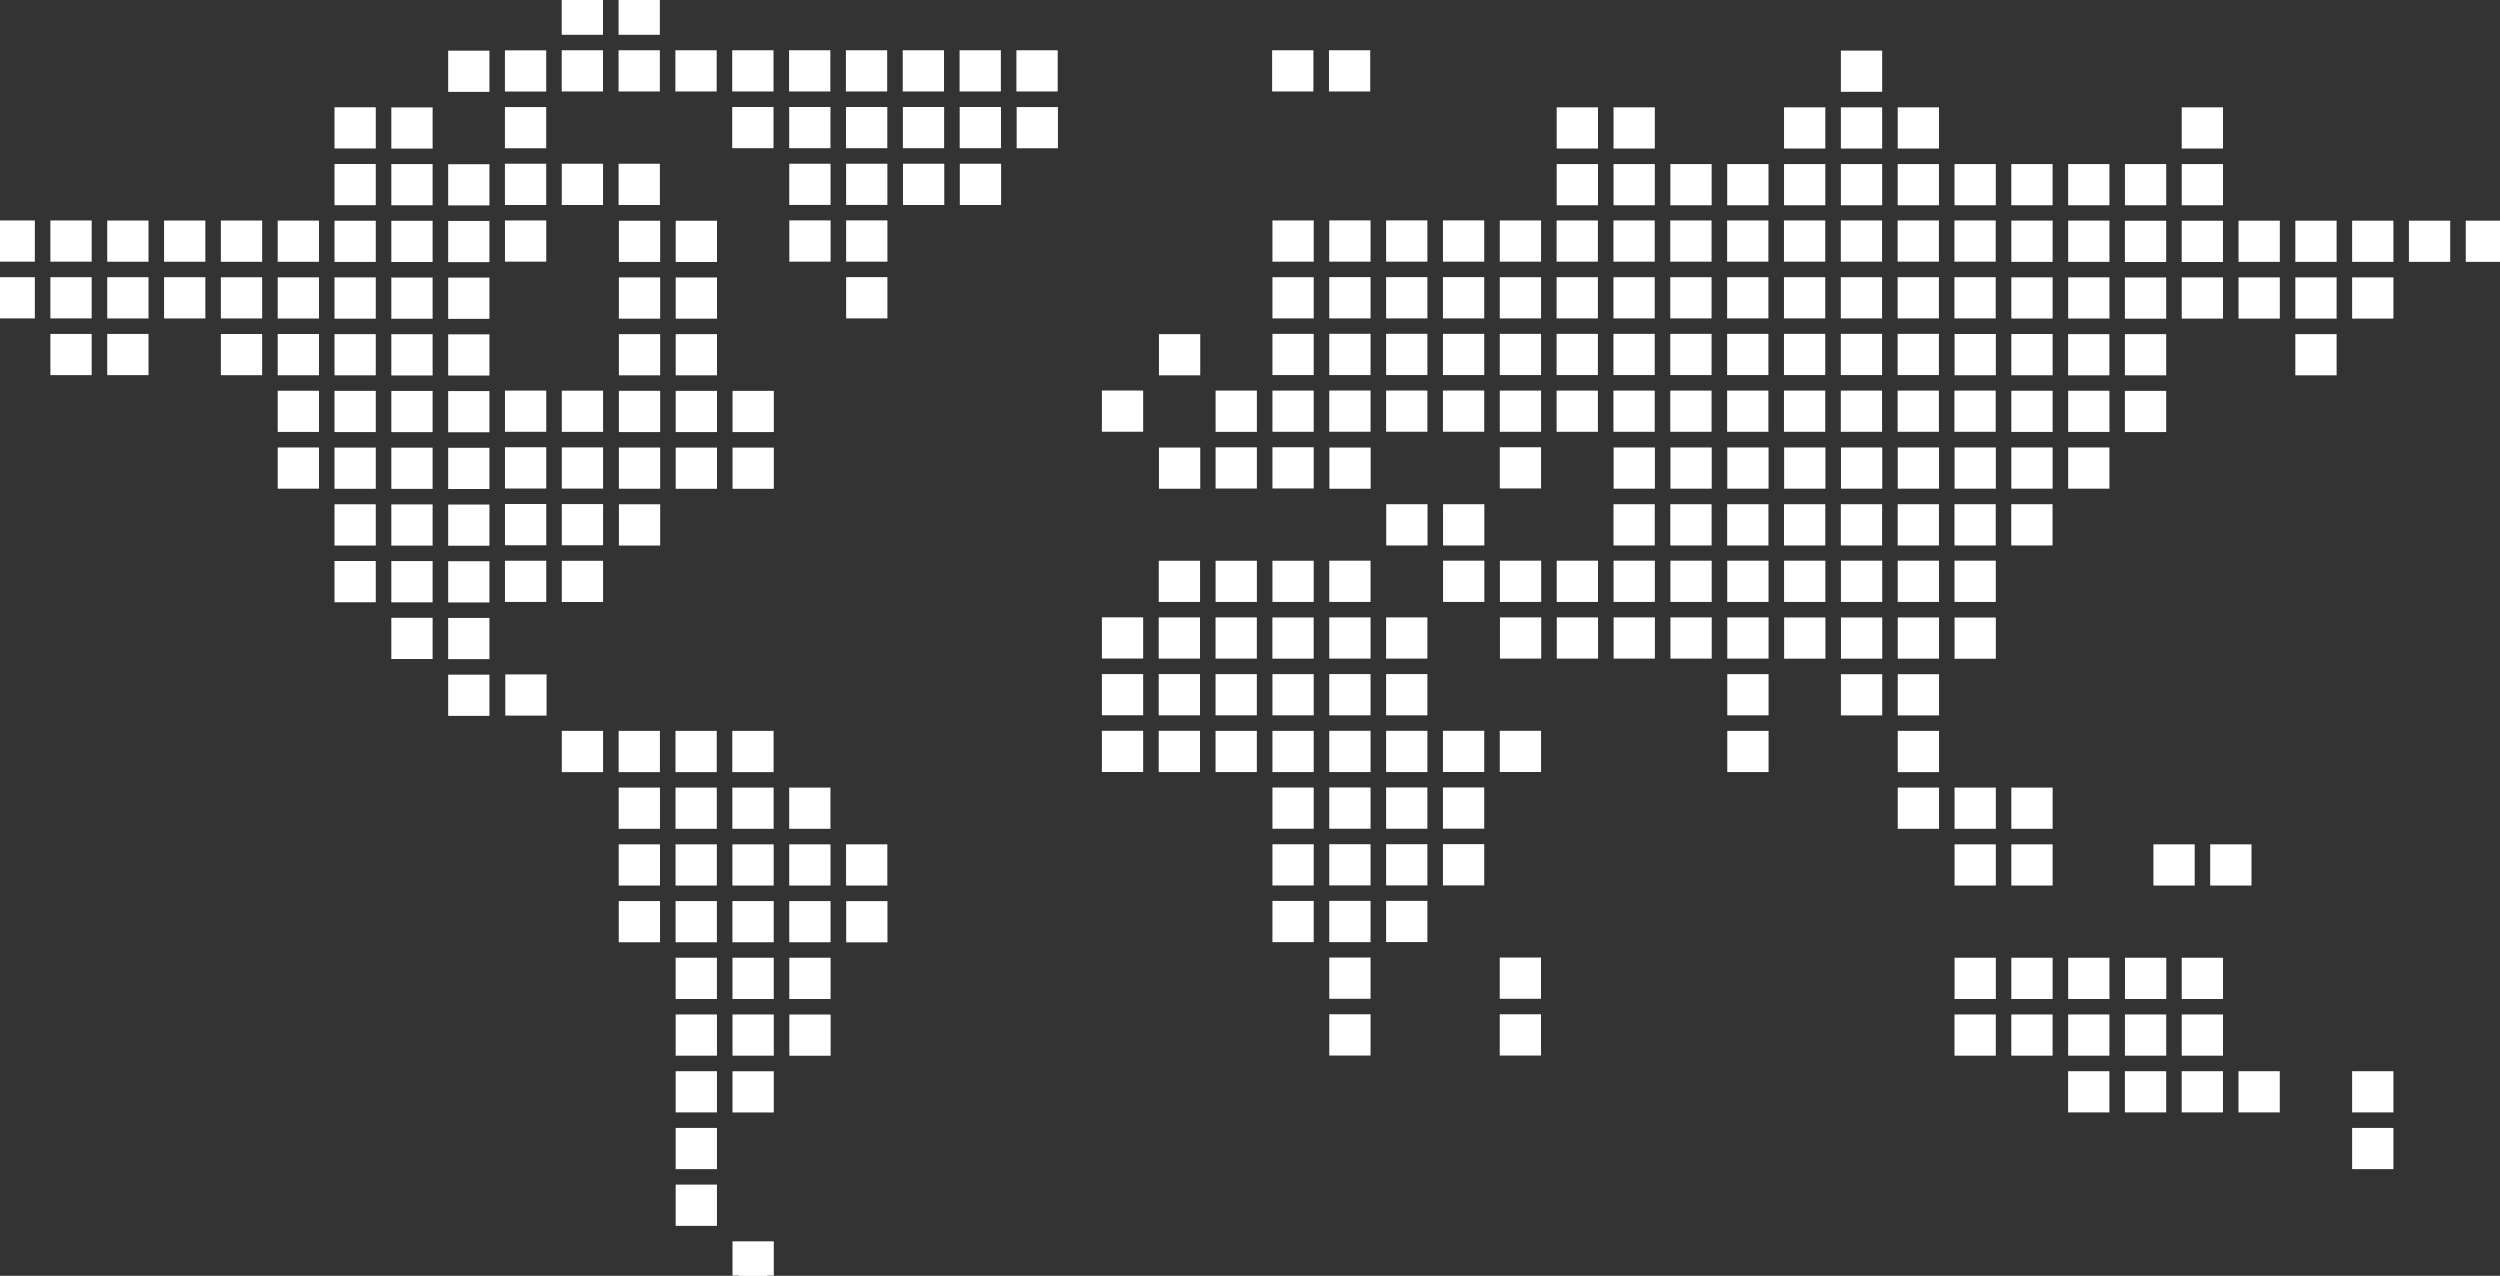 <svg width="194" height="99" viewBox="0 0 194 99" fill="none" xmlns="http://www.w3.org/2000/svg">
<rect x="0" y="0" width="194" height="99" fill="#333333" stroke="none"/>
<g clip-path="url(#clip0_1033_480)">
<mask id="path-1-outside-1_1033_480" maskUnits="userSpaceOnUse" x="-1" y="-1" width="196" height="101" fill="black">
<rect fill="white" x="-1" y="-1" width="196" height="101"/>
<path fill-rule="evenodd" clip-rule="evenodd" d="M0 17.608H2.204V19.807H0V17.608ZM0 22.01H2.204V24.209H0V22.01ZM4.41 17.608H6.614V19.807H4.41V17.608ZM4.41 22.01H6.614V24.209H4.41V22.01ZM4.41 26.411H6.614V28.61H4.41V26.411ZM8.821 17.611H11.025V19.811H8.821V17.611ZM8.821 22.013H11.025V24.212H8.821V22.013ZM13.232 17.611H15.435V19.811H13.232V17.611ZM13.232 22.013H15.435V24.212H13.232V22.013ZM8.821 26.414H11.025V28.613H8.821V26.414ZM17.639 17.614H19.843V19.814H17.639V17.614ZM17.639 22.016H19.843V24.215H17.639V22.016ZM17.639 26.417H19.843V28.616H17.639V26.417ZM22.049 17.617H24.253V19.817H22.049V17.617ZM22.049 22.019H24.253V24.218H22.049V22.019ZM22.049 26.42H24.253V28.619H22.049V26.42ZM22.049 30.821H24.253V33.02H22.049V30.821ZM22.049 35.223H24.253V37.422H22.049V35.223ZM26.457 8.824H28.66V11.023H26.457V8.824ZM26.457 13.226H28.66V15.425H26.457V13.226ZM26.457 17.627H28.66V19.826H26.457V17.627ZM26.457 22.028H28.66V24.227H26.457V22.028ZM26.457 26.429H28.66V28.628H26.457V26.429ZM26.457 30.831H28.66V33.03H26.457V30.831ZM26.457 35.232H28.66V37.431H26.457V35.232ZM26.457 39.633H28.66V41.832H26.457V39.633ZM26.457 44.035H28.66V46.234H26.457V44.035ZM30.867 8.833H33.071V11.033H30.867V8.833ZM35.278 4.432H37.481V6.631H35.278V4.432ZM30.867 13.232H33.071V15.431H30.867V13.232ZM30.867 17.633H33.071V19.832H30.867V17.633ZM30.867 22.034H33.071V24.233H30.867V22.034ZM30.867 26.436H33.071V28.635H30.867V26.436ZM30.867 30.837H33.071V33.036H30.867V30.837ZM30.867 35.238H33.071V37.437H30.867V35.238ZM30.867 39.639H33.071V41.839H30.867V39.639ZM30.867 44.041H33.071V46.24H30.867V44.041ZM30.867 48.442H33.071V50.641H30.867V48.442ZM35.278 13.241H37.481V15.44H35.278V13.241ZM35.278 17.642H37.481V19.841H35.278V17.642ZM35.278 22.044H37.481V24.243H35.278V22.044ZM35.278 26.445H37.481V28.644H35.278V26.445ZM35.278 30.846H37.481V33.045H35.278V30.846ZM35.278 35.247H37.481V37.447H35.278V35.247ZM35.278 39.649H37.481V41.848H35.278V39.649ZM35.278 44.05H37.481V46.249H35.278V44.05ZM35.278 48.451H37.481V50.65H35.278V48.451ZM35.278 52.853H37.481V55.052H35.278V52.853ZM39.682 4.404H41.886V6.603H39.682V4.404ZM39.682 8.806H41.886V11.005H39.682V8.806ZM39.682 13.207H41.886V15.406H39.682V13.207ZM44.093 13.207H46.296V15.406H44.093V13.207ZM48.503 13.207H50.707V15.406H48.503V13.207ZM39.685 17.608H41.889V19.807H39.685V17.608ZM39.685 30.809H41.889V33.008H39.685V30.809ZM39.685 35.21H41.889V37.41H39.685V35.21ZM39.685 39.612H41.889V41.811H39.685V39.612ZM39.685 44.013H41.889V46.212H39.685V44.013ZM44.096 30.815H46.299V33.014H44.096V30.815ZM44.096 35.217H46.299V37.416H44.096V35.217ZM44.096 39.615H46.299V41.814H44.096V39.615ZM44.096 44.016H46.299V46.215H44.096V44.016ZM44.096 57.217H46.299V59.416H44.096V57.217ZM48.506 57.217H50.71V59.416H48.506V57.217ZM52.917 57.217H55.12V59.416H52.917V57.217ZM57.327 57.217H59.531V59.416H57.327V57.217ZM48.509 61.618H50.713V63.817H48.509V61.618ZM52.92 61.618H55.123V63.817H52.92V61.618ZM57.33 61.618H59.534V63.817H57.33V61.618ZM61.741 61.618H63.944V63.817H61.741V61.618ZM48.512 66.019H50.716V68.219H48.512V66.019ZM52.923 66.019H55.127V68.219H52.923V66.019ZM57.333 66.019H59.537V68.219H57.333V66.019ZM61.744 66.019H63.947V68.219H61.744V66.019ZM66.154 66.019H68.358V68.219H66.154V66.019ZM48.515 70.421H50.719V72.62H48.515V70.421ZM52.926 70.421H55.13V72.62H52.926V70.421ZM57.336 70.421H59.54V72.62H57.336V70.421ZM61.747 70.421H63.951V72.62H61.747V70.421ZM52.929 74.822H55.133V77.021H52.929V74.822ZM57.34 74.822H59.543V77.021H57.34V74.822ZM61.75 74.822H63.954V77.021H61.75V74.822ZM52.932 79.223H55.136V81.422H52.932V79.223ZM57.343 79.223H59.546V81.422H57.343V79.223ZM52.932 83.625H55.136V85.824H52.932V83.625ZM52.932 88.026H55.136V90.225H52.932V88.026ZM52.932 92.427H55.136V94.626H52.932V92.427ZM57.343 96.829H59.546V99.028H57.343V96.829ZM57.343 83.628H59.546V85.827H57.343V83.628ZM61.753 79.227H63.957V81.426H61.753V79.227ZM66.164 70.427H68.367V72.626H66.164V70.427ZM48.525 26.426H50.728V28.625H48.525V26.426ZM48.525 30.828H50.728V33.027H48.525V30.828ZM48.525 17.627H50.728V19.826H48.525V17.627ZM48.525 22.028H50.728V24.227H48.525V22.028ZM48.525 35.229H50.728V37.428H48.525V35.229ZM52.935 26.429H55.139V28.628H52.935V26.429ZM52.935 30.831H55.139V33.03H52.935V30.831ZM52.935 17.63H55.139V19.829H52.935V17.63ZM52.935 22.031H55.139V24.23H52.935V22.031ZM52.935 35.232H55.139V37.431H52.935V35.232ZM57.346 30.831H59.549V33.03H57.346V30.831ZM57.346 35.232H59.549V37.431H57.346V35.232ZM48.528 39.633H50.731V41.832H48.528V39.633ZM39.71 52.834H41.914V55.033H39.71V52.834ZM44.09 0H46.293V2.199H44.09V0ZM44.09 4.401H46.293V6.6H44.09V4.401ZM48.5 0H50.704V2.199H48.5V0ZM48.5 4.401H50.704V6.6H48.5V4.401ZM52.91 4.401H55.114V6.6H52.91V4.401ZM57.321 4.401H59.525V6.6H57.321V4.401ZM57.321 8.803H59.525V11.002H57.321V8.803ZM61.731 4.401H63.935V6.6H61.731V4.401ZM66.142 4.401H68.346V6.6H66.142V4.401ZM70.552 4.401H72.756V6.6H70.552V4.401ZM74.963 4.401H77.167V6.6H74.963V4.401ZM79.374 4.401H81.577V6.6H79.374V4.401ZM99.216 4.401H101.42V6.6H99.216V4.401ZM103.627 4.401H105.83V6.6H103.627V4.401ZM61.741 8.803H63.944V11.002H61.741V8.803ZM66.151 8.803H68.355V11.002H66.151V8.803ZM70.562 8.803H72.765V11.002H70.562V8.803ZM74.972 8.803H77.176V11.002H74.972V8.803ZM61.747 13.204H63.951V15.403H61.747V13.204ZM66.157 13.204H68.361V15.403H66.157V13.204ZM61.75 17.605H63.954V19.804H61.75V17.605ZM66.16 17.605H68.364V19.804H66.16V17.605ZM66.16 22.006H68.364V24.206H66.16V22.006ZM70.571 13.207H72.775V15.406H70.571V13.207ZM74.981 13.207H77.185V15.406H74.981V13.207ZM79.392 8.806H81.596V11.005H79.392V8.806ZM86.006 30.806H88.21V33.005H86.006V30.806ZM86.006 48.405H88.21V50.604H86.006V48.405ZM86.006 52.806H88.21V55.005H86.006V52.806ZM86.006 57.208H88.21V59.407H86.006V57.208ZM90.417 48.408H92.62V50.607H90.417V48.408ZM90.417 52.809H92.62V55.009H90.417V52.809ZM90.417 57.211H92.62V59.41H90.417V57.211ZM94.827 48.411H97.031V50.61H94.827V48.411ZM94.827 52.812H97.031V55.012H94.827V52.812ZM94.827 57.214H97.031V59.413H94.827V57.214ZM99.238 48.414H101.441V50.613H99.238V48.414ZM90.42 44.013H92.624V46.212H90.42V44.013ZM94.83 44.013H97.034V46.212H94.83V44.013ZM94.83 35.214H97.034V37.413H94.83V35.214ZM94.83 30.812H97.034V33.011H94.83V30.812ZM99.241 44.013H101.444V46.212H99.241V44.013ZM99.241 52.812H101.444V55.012H99.241V52.812ZM99.241 57.214H101.444V59.413H99.241V57.214ZM99.241 66.013H101.444V68.213H99.241V66.013ZM99.241 61.612H101.444V63.811H99.241V61.612ZM99.241 70.412H101.444V72.611H99.241V70.412ZM103.651 48.411H105.855V50.61H103.651V48.411ZM103.651 44.01H105.855V46.209H103.651V44.01ZM103.651 52.809H105.855V55.009H103.651V52.809ZM103.651 57.211H105.855V59.41H103.651V57.211ZM103.651 66.01H105.855V68.209H103.651V66.01ZM103.651 61.609H105.855V63.808H103.651V61.609ZM103.651 70.409H105.855V72.608H103.651V70.409ZM108.062 48.408H110.265V50.607H108.062V48.408ZM108.062 52.809H110.265V55.009H108.062V52.809ZM108.062 57.211H110.265V59.41H108.062V57.211ZM108.062 66.01H110.265V68.209H108.062V66.01ZM108.062 61.609H110.265V63.808H108.062V61.609ZM112.472 57.208H114.676V59.407H112.472V57.208ZM116.883 57.208H119.086V59.407H116.883V57.208ZM112.472 66.007H114.676V68.206H112.472V66.007ZM112.472 61.606H114.676V63.805H112.472V61.606ZM108.062 70.405H110.265V72.605H108.062V70.405ZM116.88 74.807H119.083V77.006H116.88V74.807ZM116.88 79.208H119.083V81.407H116.88V79.208ZM103.651 74.807H105.855V77.006H103.651V74.807ZM103.651 79.208H105.855V81.407H103.651V79.208ZM99.241 17.608H101.444V19.807H99.241V17.608ZM99.241 22.01H101.444V24.209H99.241V22.01ZM99.241 30.809H101.444V33.008H99.241V30.809ZM99.241 26.408H101.444V28.607H99.241V26.408ZM99.241 35.207H101.444V37.406H99.241V35.207ZM103.651 17.605H105.855V19.804H103.651V17.605ZM103.651 22.006H105.855V24.206H103.651V22.006ZM103.651 30.806H105.855V33.005H103.651V30.806ZM103.651 26.405H105.855V28.604H103.651V26.405ZM108.062 17.605H110.265V19.804H108.062V17.605ZM108.062 22.006H110.265V24.206H108.062V22.006ZM108.062 30.806H110.265V33.005H108.062V30.806ZM108.062 26.405H110.265V28.604H108.062V26.405ZM112.472 17.605H114.676V19.804H112.472V17.605ZM112.472 22.006H114.676V24.206H112.472V22.006ZM112.472 30.806H114.676V33.005H112.472V30.806ZM116.883 35.207H119.086V37.406H116.883V35.207ZM112.472 26.408H114.676V28.607H112.472V26.408ZM116.883 17.608H119.086V19.807H116.883V17.608ZM116.883 22.01H119.086V24.209H116.883V22.01ZM116.883 30.809H119.086V33.008H116.883V30.809ZM116.883 26.408H119.086V28.607H116.883V26.408ZM121.293 17.608H123.497V19.807H121.293V17.608ZM121.293 22.01H123.497V24.209H121.293V22.01ZM121.293 30.809H123.497V33.008H121.293V30.809ZM121.293 26.408H123.497V28.607H121.293V26.408ZM125.704 17.608H127.907V19.807H125.704V17.608ZM125.704 22.01H127.907V24.209H125.704V22.01ZM125.704 30.809H127.907V33.008H125.704V30.809ZM125.704 26.408H127.907V28.607H125.704V26.408ZM130.114 17.608H132.318V19.807H130.114V17.608ZM130.114 22.01H132.318V24.209H130.114V22.01ZM130.114 30.809H132.318V33.008H130.114V30.809ZM130.114 26.408H132.318V28.607H130.114V26.408ZM134.525 17.608H136.728V19.807H134.525V17.608ZM134.525 22.01H136.728V24.209H134.525V22.01ZM134.525 30.809H136.728V33.008H134.525V30.809ZM134.525 26.408H136.728V28.607H134.525V26.408ZM138.935 17.608H141.139V19.807H138.935V17.608ZM138.935 22.01H141.139V24.209H138.935V22.01ZM138.935 30.809H141.139V33.008H138.935V30.809ZM138.935 26.408H141.139V28.607H138.935V26.408ZM143.346 17.608H145.549V19.807H143.346V17.608ZM143.346 22.01H145.549V24.209H143.346V22.01ZM143.346 30.809H145.549V33.008H143.346V30.809ZM143.346 26.408H145.549V28.607H143.346V26.408ZM147.756 17.608H149.96V19.807H147.756V17.608ZM147.756 22.01H149.96V24.209H147.756V22.01ZM147.756 30.809H149.96V33.008H147.756V30.809ZM147.756 26.408H149.96V28.607H147.756V26.408ZM152.164 17.608H154.367V19.807H152.164V17.608ZM152.164 22.01H154.367V24.209H152.164V22.01ZM152.164 30.809H154.367V33.008H152.164V30.809ZM112.481 44.01H114.685V46.209H112.481V44.01ZM116.892 44.01H119.096V46.209H116.892V44.01ZM121.302 44.01H123.506V46.209H121.302V44.01ZM125.713 44.01H127.917V46.209H125.713V44.01ZM130.123 44.01H132.327V46.209H130.123V44.01ZM134.534 44.01H136.738V46.209H134.534V44.01ZM138.944 44.01H141.148V46.209H138.944V44.01ZM143.355 44.01H145.559V46.209H143.355V44.01ZM147.762 44.01H149.966V46.209H147.762V44.01ZM152.17 44.01H154.373V46.209H152.17V44.01ZM116.895 48.411H119.099V50.61H116.895V48.411ZM121.306 48.411H123.509V50.61H121.306V48.411ZM125.716 48.411H127.92V50.61H125.716V48.411ZM130.127 48.411H132.33V50.61H130.127V48.411ZM134.537 48.411H136.741V50.61H134.537V48.411ZM134.537 52.812H136.741V55.012H134.537V52.812ZM134.537 57.214H136.741V59.413H134.537V57.214ZM138.948 48.414H141.151V50.613H138.948V48.414ZM143.358 48.414H145.562V50.613H143.358V48.414ZM147.765 48.414H149.969V50.613H147.765V48.414ZM143.355 52.816H145.559V55.015H143.355V52.816ZM147.765 52.816H149.969V55.015H147.765V52.816ZM147.765 57.217H149.969V59.416H147.765V57.217ZM147.765 61.618H149.969V63.817H147.765V61.618ZM152.173 61.618H154.377V63.817H152.173V61.618ZM156.58 61.618H158.784V63.817H156.58V61.618ZM152.173 66.019H154.377V68.219H152.173V66.019ZM156.58 66.019H158.784V68.219H156.58V66.019ZM167.605 66.019H169.809V68.219H167.605V66.019ZM172.012 66.019H174.216V68.219H172.012V66.019ZM152.173 48.42H154.377V50.62H152.173V48.42ZM152.173 26.42H154.377V28.619H152.173V26.42ZM156.58 17.621H158.784V19.82H156.58V17.621ZM156.58 22.022H158.784V24.221H156.58V22.022ZM156.58 30.821H158.784V33.02H156.58V30.821ZM156.58 26.42H158.784V28.619H156.58V26.42ZM160.991 17.621H163.194V19.82H160.991V17.621ZM160.991 22.022H163.194V24.221H160.991V22.022ZM160.991 30.821H163.194V33.02H160.991V30.821ZM125.716 35.223H127.92V37.422H125.716V35.223ZM130.127 35.223H132.33V37.422H130.127V35.223ZM134.537 35.223H136.741V37.422H134.537V35.223ZM138.948 35.223H141.151V37.422H138.948V35.223ZM143.358 35.223H145.562V37.422H143.358V35.223ZM147.765 35.223H149.969V37.422H147.765V35.223ZM152.173 35.223H154.377V37.422H152.173V35.223ZM156.58 35.223H158.784V37.422H156.58V35.223ZM160.991 35.223H163.194V37.422H160.991V35.223ZM152.173 74.822H154.377V77.021H152.173V74.822ZM156.58 74.822H158.784V77.021H156.58V74.822ZM160.991 74.822H163.194V77.021H160.991V74.822ZM165.398 74.822H167.602V77.021H165.398V74.822ZM152.17 79.223H154.373V81.422H152.17V79.223ZM156.577 79.223H158.781V81.422H156.577V79.223ZM160.988 79.223H163.191V81.422H160.988V79.223ZM165.395 79.223H167.599V81.422H165.395V79.223ZM169.802 74.822H172.006V77.021H169.802V74.822ZM169.802 79.223H172.006V81.422H169.802V79.223ZM160.985 83.625H163.188V85.824H160.985V83.625ZM165.392 83.625H167.596V85.824H165.392V83.625ZM169.799 83.625H172.003V85.824H169.799V83.625ZM174.207 83.625H176.41V85.824H174.207V83.625ZM183.025 83.625H185.228V85.824H183.025V83.625ZM183.025 88.026H185.228V90.225H183.025V88.026ZM125.707 39.627H127.91V41.826H125.707V39.627ZM130.117 39.627H132.321V41.826H130.117V39.627ZM134.528 39.627H136.731V41.826H134.528V39.627ZM138.938 39.627H141.142V41.826H138.938V39.627ZM143.349 39.627H145.552V41.826H143.349V39.627ZM147.759 39.627H149.963V41.826H147.759V39.627ZM152.167 39.627H154.37V41.826H152.167V39.627ZM156.574 39.627H158.778V41.826H156.574V39.627ZM160.985 26.429H163.188V28.628H160.985V26.429ZM165.392 17.63H167.596V19.829H165.392V17.63ZM165.392 22.031H167.596V24.23H165.392V22.031ZM165.392 30.831H167.596V33.03H165.392V30.831ZM165.392 26.429H167.596V28.628H165.392V26.429ZM169.799 17.63H172.003V19.829H169.799V17.63ZM121.299 13.229H123.503V15.428H121.299V13.229ZM125.71 13.229H127.914V15.428H125.71V13.229ZM121.299 8.827H123.503V11.026H121.299V8.827ZM125.71 8.827H127.914V11.026H125.71V8.827ZM130.12 13.229H132.324V15.428H130.12V13.229ZM134.531 13.229H136.735V15.428H134.531V13.229ZM138.941 13.229H141.145V15.428H138.941V13.229ZM143.352 13.229H145.556V15.428H143.352V13.229ZM147.759 13.229H149.963V15.428H147.759V13.229ZM138.941 8.827H141.145V11.026H138.941V8.827ZM143.352 8.827H145.556V11.026H143.352V8.827ZM143.352 4.426H145.556V6.625H143.352V4.426ZM147.762 8.827H149.966V11.026H147.762V8.827ZM152.17 13.229H154.373V15.428H152.17V13.229ZM156.577 13.229H158.781V15.428H156.577V13.229ZM160.988 13.229H163.191V15.428H160.988V13.229ZM165.395 13.229H167.599V15.428H165.395V13.229ZM169.802 13.229H172.006V15.428H169.802V13.229ZM169.802 8.827H172.006V11.026H169.802V8.827ZM169.802 22.025H172.006V24.224H169.802V22.025ZM174.21 17.624H176.414V19.823H174.21V17.624ZM174.21 22.025H176.414V24.224H174.21V22.025ZM178.617 17.624H180.821V19.823H178.617V17.624ZM178.617 22.025H180.821V24.224H178.617V22.025ZM183.025 17.624H185.228V19.823H183.025V17.624ZM187.432 17.624H189.636V19.823H187.432V17.624ZM191.843 17.624H194.046V19.823H191.843V17.624ZM183.025 22.025H185.228V24.224H183.025V22.025ZM178.617 26.426H180.821V28.625H178.617V26.426ZM103.66 35.226H105.864V37.425H103.66V35.226ZM108.071 39.627H110.275V41.826H108.071V39.627ZM112.481 39.627H114.685V41.826H112.481V39.627ZM90.435 35.226H92.639V37.425H90.435V35.226ZM90.435 26.426H92.639V28.625H90.435V26.426Z"/>
</mask>
<path fill-rule="evenodd" clip-rule="evenodd" d="M0 17.608H2.204V19.807H0V17.608ZM0 22.01H2.204V24.209H0V22.01ZM4.41 17.608H6.614V19.807H4.41V17.608ZM4.41 22.01H6.614V24.209H4.41V22.01ZM4.41 26.411H6.614V28.61H4.41V26.411ZM8.821 17.611H11.025V19.811H8.821V17.611ZM8.821 22.013H11.025V24.212H8.821V22.013ZM13.232 17.611H15.435V19.811H13.232V17.611ZM13.232 22.013H15.435V24.212H13.232V22.013ZM8.821 26.414H11.025V28.613H8.821V26.414ZM17.639 17.614H19.843V19.814H17.639V17.614ZM17.639 22.016H19.843V24.215H17.639V22.016ZM17.639 26.417H19.843V28.616H17.639V26.417ZM22.049 17.617H24.253V19.817H22.049V17.617ZM22.049 22.019H24.253V24.218H22.049V22.019ZM22.049 26.42H24.253V28.619H22.049V26.42ZM22.049 30.821H24.253V33.02H22.049V30.821ZM22.049 35.223H24.253V37.422H22.049V35.223ZM26.457 8.824H28.66V11.023H26.457V8.824ZM26.457 13.226H28.66V15.425H26.457V13.226ZM26.457 17.627H28.66V19.826H26.457V17.627ZM26.457 22.028H28.66V24.227H26.457V22.028ZM26.457 26.429H28.66V28.628H26.457V26.429ZM26.457 30.831H28.66V33.03H26.457V30.831ZM26.457 35.232H28.66V37.431H26.457V35.232ZM26.457 39.633H28.66V41.832H26.457V39.633ZM26.457 44.035H28.66V46.234H26.457V44.035ZM30.867 8.833H33.071V11.033H30.867V8.833ZM35.278 4.432H37.481V6.631H35.278V4.432ZM30.867 13.232H33.071V15.431H30.867V13.232ZM30.867 17.633H33.071V19.832H30.867V17.633ZM30.867 22.034H33.071V24.233H30.867V22.034ZM30.867 26.436H33.071V28.635H30.867V26.436ZM30.867 30.837H33.071V33.036H30.867V30.837ZM30.867 35.238H33.071V37.437H30.867V35.238ZM30.867 39.639H33.071V41.839H30.867V39.639ZM30.867 44.041H33.071V46.24H30.867V44.041ZM30.867 48.442H33.071V50.641H30.867V48.442ZM35.278 13.241H37.481V15.44H35.278V13.241ZM35.278 17.642H37.481V19.841H35.278V17.642ZM35.278 22.044H37.481V24.243H35.278V22.044ZM35.278 26.445H37.481V28.644H35.278V26.445ZM35.278 30.846H37.481V33.045H35.278V30.846ZM35.278 35.247H37.481V37.447H35.278V35.247ZM35.278 39.649H37.481V41.848H35.278V39.649ZM35.278 44.05H37.481V46.249H35.278V44.05ZM35.278 48.451H37.481V50.65H35.278V48.451ZM35.278 52.853H37.481V55.052H35.278V52.853ZM39.682 4.404H41.886V6.603H39.682V4.404ZM39.682 8.806H41.886V11.005H39.682V8.806ZM39.682 13.207H41.886V15.406H39.682V13.207ZM44.093 13.207H46.296V15.406H44.093V13.207ZM48.503 13.207H50.707V15.406H48.503V13.207ZM39.685 17.608H41.889V19.807H39.685V17.608ZM39.685 30.809H41.889V33.008H39.685V30.809ZM39.685 35.21H41.889V37.41H39.685V35.21ZM39.685 39.612H41.889V41.811H39.685V39.612ZM39.685 44.013H41.889V46.212H39.685V44.013ZM44.096 30.815H46.299V33.014H44.096V30.815ZM44.096 35.217H46.299V37.416H44.096V35.217ZM44.096 39.615H46.299V41.814H44.096V39.615ZM44.096 44.016H46.299V46.215H44.096V44.016ZM44.096 57.217H46.299V59.416H44.096V57.217ZM48.506 57.217H50.71V59.416H48.506V57.217ZM52.917 57.217H55.12V59.416H52.917V57.217ZM57.327 57.217H59.531V59.416H57.327V57.217ZM48.509 61.618H50.713V63.817H48.509V61.618ZM52.92 61.618H55.123V63.817H52.92V61.618ZM57.33 61.618H59.534V63.817H57.33V61.618ZM61.741 61.618H63.944V63.817H61.741V61.618ZM48.512 66.019H50.716V68.219H48.512V66.019ZM52.923 66.019H55.127V68.219H52.923V66.019ZM57.333 66.019H59.537V68.219H57.333V66.019ZM61.744 66.019H63.947V68.219H61.744V66.019ZM66.154 66.019H68.358V68.219H66.154V66.019ZM48.515 70.421H50.719V72.62H48.515V70.421ZM52.926 70.421H55.13V72.62H52.926V70.421ZM57.336 70.421H59.54V72.62H57.336V70.421ZM61.747 70.421H63.951V72.62H61.747V70.421ZM52.929 74.822H55.133V77.021H52.929V74.822ZM57.34 74.822H59.543V77.021H57.34V74.822ZM61.75 74.822H63.954V77.021H61.75V74.822ZM52.932 79.223H55.136V81.422H52.932V79.223ZM57.343 79.223H59.546V81.422H57.343V79.223ZM52.932 83.625H55.136V85.824H52.932V83.625ZM52.932 88.026H55.136V90.225H52.932V88.026ZM52.932 92.427H55.136V94.626H52.932V92.427ZM57.343 96.829H59.546V99.028H57.343V96.829ZM57.343 83.628H59.546V85.827H57.343V83.628ZM61.753 79.227H63.957V81.426H61.753V79.227ZM66.164 70.427H68.367V72.626H66.164V70.427ZM48.525 26.426H50.728V28.625H48.525V26.426ZM48.525 30.828H50.728V33.027H48.525V30.828ZM48.525 17.627H50.728V19.826H48.525V17.627ZM48.525 22.028H50.728V24.227H48.525V22.028ZM48.525 35.229H50.728V37.428H48.525V35.229ZM52.935 26.429H55.139V28.628H52.935V26.429ZM52.935 30.831H55.139V33.03H52.935V30.831ZM52.935 17.63H55.139V19.829H52.935V17.63ZM52.935 22.031H55.139V24.23H52.935V22.031ZM52.935 35.232H55.139V37.431H52.935V35.232ZM57.346 30.831H59.549V33.03H57.346V30.831ZM57.346 35.232H59.549V37.431H57.346V35.232ZM48.528 39.633H50.731V41.832H48.528V39.633ZM39.71 52.834H41.914V55.033H39.71V52.834ZM44.09 0H46.293V2.199H44.09V0ZM44.09 4.401H46.293V6.6H44.09V4.401ZM48.5 0H50.704V2.199H48.5V0ZM48.5 4.401H50.704V6.6H48.5V4.401ZM52.91 4.401H55.114V6.6H52.91V4.401ZM57.321 4.401H59.525V6.6H57.321V4.401ZM57.321 8.803H59.525V11.002H57.321V8.803ZM61.731 4.401H63.935V6.6H61.731V4.401ZM66.142 4.401H68.346V6.6H66.142V4.401ZM70.552 4.401H72.756V6.6H70.552V4.401ZM74.963 4.401H77.167V6.6H74.963V4.401ZM79.374 4.401H81.577V6.6H79.374V4.401ZM99.216 4.401H101.42V6.6H99.216V4.401ZM103.627 4.401H105.83V6.6H103.627V4.401ZM61.741 8.803H63.944V11.002H61.741V8.803ZM66.151 8.803H68.355V11.002H66.151V8.803ZM70.562 8.803H72.765V11.002H70.562V8.803ZM74.972 8.803H77.176V11.002H74.972V8.803ZM61.747 13.204H63.951V15.403H61.747V13.204ZM66.157 13.204H68.361V15.403H66.157V13.204ZM61.75 17.605H63.954V19.804H61.75V17.605ZM66.16 17.605H68.364V19.804H66.16V17.605ZM66.16 22.006H68.364V24.206H66.16V22.006ZM70.571 13.207H72.775V15.406H70.571V13.207ZM74.981 13.207H77.185V15.406H74.981V13.207ZM79.392 8.806H81.596V11.005H79.392V8.806ZM86.006 30.806H88.21V33.005H86.006V30.806ZM86.006 48.405H88.21V50.604H86.006V48.405ZM86.006 52.806H88.21V55.005H86.006V52.806ZM86.006 57.208H88.21V59.407H86.006V57.208ZM90.417 48.408H92.62V50.607H90.417V48.408ZM90.417 52.809H92.62V55.009H90.417V52.809ZM90.417 57.211H92.62V59.41H90.417V57.211ZM94.827 48.411H97.031V50.61H94.827V48.411ZM94.827 52.812H97.031V55.012H94.827V52.812ZM94.827 57.214H97.031V59.413H94.827V57.214ZM99.238 48.414H101.441V50.613H99.238V48.414ZM90.42 44.013H92.624V46.212H90.42V44.013ZM94.83 44.013H97.034V46.212H94.83V44.013ZM94.83 35.214H97.034V37.413H94.83V35.214ZM94.83 30.812H97.034V33.011H94.83V30.812ZM99.241 44.013H101.444V46.212H99.241V44.013ZM99.241 52.812H101.444V55.012H99.241V52.812ZM99.241 57.214H101.444V59.413H99.241V57.214ZM99.241 66.013H101.444V68.213H99.241V66.013ZM99.241 61.612H101.444V63.811H99.241V61.612ZM99.241 70.412H101.444V72.611H99.241V70.412ZM103.651 48.411H105.855V50.61H103.651V48.411ZM103.651 44.01H105.855V46.209H103.651V44.01ZM103.651 52.809H105.855V55.009H103.651V52.809ZM103.651 57.211H105.855V59.41H103.651V57.211ZM103.651 66.01H105.855V68.209H103.651V66.01ZM103.651 61.609H105.855V63.808H103.651V61.609ZM103.651 70.409H105.855V72.608H103.651V70.409ZM108.062 48.408H110.265V50.607H108.062V48.408ZM108.062 52.809H110.265V55.009H108.062V52.809ZM108.062 57.211H110.265V59.41H108.062V57.211ZM108.062 66.01H110.265V68.209H108.062V66.01ZM108.062 61.609H110.265V63.808H108.062V61.609ZM112.472 57.208H114.676V59.407H112.472V57.208ZM116.883 57.208H119.086V59.407H116.883V57.208ZM112.472 66.007H114.676V68.206H112.472V66.007ZM112.472 61.606H114.676V63.805H112.472V61.606ZM108.062 70.405H110.265V72.605H108.062V70.405ZM116.88 74.807H119.083V77.006H116.88V74.807ZM116.88 79.208H119.083V81.407H116.88V79.208ZM103.651 74.807H105.855V77.006H103.651V74.807ZM103.651 79.208H105.855V81.407H103.651V79.208ZM99.241 17.608H101.444V19.807H99.241V17.608ZM99.241 22.01H101.444V24.209H99.241V22.01ZM99.241 30.809H101.444V33.008H99.241V30.809ZM99.241 26.408H101.444V28.607H99.241V26.408ZM99.241 35.207H101.444V37.406H99.241V35.207ZM103.651 17.605H105.855V19.804H103.651V17.605ZM103.651 22.006H105.855V24.206H103.651V22.006ZM103.651 30.806H105.855V33.005H103.651V30.806ZM103.651 26.405H105.855V28.604H103.651V26.405ZM108.062 17.605H110.265V19.804H108.062V17.605ZM108.062 22.006H110.265V24.206H108.062V22.006ZM108.062 30.806H110.265V33.005H108.062V30.806ZM108.062 26.405H110.265V28.604H108.062V26.405ZM112.472 17.605H114.676V19.804H112.472V17.605ZM112.472 22.006H114.676V24.206H112.472V22.006ZM112.472 30.806H114.676V33.005H112.472V30.806ZM116.883 35.207H119.086V37.406H116.883V35.207ZM112.472 26.408H114.676V28.607H112.472V26.408ZM116.883 17.608H119.086V19.807H116.883V17.608ZM116.883 22.01H119.086V24.209H116.883V22.01ZM116.883 30.809H119.086V33.008H116.883V30.809ZM116.883 26.408H119.086V28.607H116.883V26.408ZM121.293 17.608H123.497V19.807H121.293V17.608ZM121.293 22.01H123.497V24.209H121.293V22.01ZM121.293 30.809H123.497V33.008H121.293V30.809ZM121.293 26.408H123.497V28.607H121.293V26.408ZM125.704 17.608H127.907V19.807H125.704V17.608ZM125.704 22.01H127.907V24.209H125.704V22.01ZM125.704 30.809H127.907V33.008H125.704V30.809ZM125.704 26.408H127.907V28.607H125.704V26.408ZM130.114 17.608H132.318V19.807H130.114V17.608ZM130.114 22.01H132.318V24.209H130.114V22.01ZM130.114 30.809H132.318V33.008H130.114V30.809ZM130.114 26.408H132.318V28.607H130.114V26.408ZM134.525 17.608H136.728V19.807H134.525V17.608ZM134.525 22.01H136.728V24.209H134.525V22.01ZM134.525 30.809H136.728V33.008H134.525V30.809ZM134.525 26.408H136.728V28.607H134.525V26.408ZM138.935 17.608H141.139V19.807H138.935V17.608ZM138.935 22.01H141.139V24.209H138.935V22.01ZM138.935 30.809H141.139V33.008H138.935V30.809ZM138.935 26.408H141.139V28.607H138.935V26.408ZM143.346 17.608H145.549V19.807H143.346V17.608ZM143.346 22.01H145.549V24.209H143.346V22.01ZM143.346 30.809H145.549V33.008H143.346V30.809ZM143.346 26.408H145.549V28.607H143.346V26.408ZM147.756 17.608H149.96V19.807H147.756V17.608ZM147.756 22.01H149.96V24.209H147.756V22.01ZM147.756 30.809H149.96V33.008H147.756V30.809ZM147.756 26.408H149.96V28.607H147.756V26.408ZM152.164 17.608H154.367V19.807H152.164V17.608ZM152.164 22.01H154.367V24.209H152.164V22.01ZM152.164 30.809H154.367V33.008H152.164V30.809ZM112.481 44.01H114.685V46.209H112.481V44.01ZM116.892 44.01H119.096V46.209H116.892V44.01ZM121.302 44.01H123.506V46.209H121.302V44.01ZM125.713 44.01H127.917V46.209H125.713V44.01ZM130.123 44.01H132.327V46.209H130.123V44.01ZM134.534 44.01H136.738V46.209H134.534V44.01ZM138.944 44.01H141.148V46.209H138.944V44.01ZM143.355 44.01H145.559V46.209H143.355V44.01ZM147.762 44.01H149.966V46.209H147.762V44.01ZM152.17 44.01H154.373V46.209H152.17V44.01ZM116.895 48.411H119.099V50.61H116.895V48.411ZM121.306 48.411H123.509V50.61H121.306V48.411ZM125.716 48.411H127.92V50.61H125.716V48.411ZM130.127 48.411H132.33V50.61H130.127V48.411ZM134.537 48.411H136.741V50.61H134.537V48.411ZM134.537 52.812H136.741V55.012H134.537V52.812ZM134.537 57.214H136.741V59.413H134.537V57.214ZM138.948 48.414H141.151V50.613H138.948V48.414ZM143.358 48.414H145.562V50.613H143.358V48.414ZM147.765 48.414H149.969V50.613H147.765V48.414ZM143.355 52.816H145.559V55.015H143.355V52.816ZM147.765 52.816H149.969V55.015H147.765V52.816ZM147.765 57.217H149.969V59.416H147.765V57.217ZM147.765 61.618H149.969V63.817H147.765V61.618ZM152.173 61.618H154.377V63.817H152.173V61.618ZM156.58 61.618H158.784V63.817H156.58V61.618ZM152.173 66.019H154.377V68.219H152.173V66.019ZM156.58 66.019H158.784V68.219H156.58V66.019ZM167.605 66.019H169.809V68.219H167.605V66.019ZM172.012 66.019H174.216V68.219H172.012V66.019ZM152.173 48.42H154.377V50.62H152.173V48.42ZM152.173 26.42H154.377V28.619H152.173V26.42ZM156.58 17.621H158.784V19.82H156.58V17.621ZM156.58 22.022H158.784V24.221H156.58V22.022ZM156.58 30.821H158.784V33.02H156.58V30.821ZM156.58 26.42H158.784V28.619H156.58V26.42ZM160.991 17.621H163.194V19.82H160.991V17.621ZM160.991 22.022H163.194V24.221H160.991V22.022ZM160.991 30.821H163.194V33.02H160.991V30.821ZM125.716 35.223H127.92V37.422H125.716V35.223ZM130.127 35.223H132.33V37.422H130.127V35.223ZM134.537 35.223H136.741V37.422H134.537V35.223ZM138.948 35.223H141.151V37.422H138.948V35.223ZM143.358 35.223H145.562V37.422H143.358V35.223ZM147.765 35.223H149.969V37.422H147.765V35.223ZM152.173 35.223H154.377V37.422H152.173V35.223ZM156.58 35.223H158.784V37.422H156.58V35.223ZM160.991 35.223H163.194V37.422H160.991V35.223ZM152.173 74.822H154.377V77.021H152.173V74.822ZM156.58 74.822H158.784V77.021H156.58V74.822ZM160.991 74.822H163.194V77.021H160.991V74.822ZM165.398 74.822H167.602V77.021H165.398V74.822ZM152.17 79.223H154.373V81.422H152.17V79.223ZM156.577 79.223H158.781V81.422H156.577V79.223ZM160.988 79.223H163.191V81.422H160.988V79.223ZM165.395 79.223H167.599V81.422H165.395V79.223ZM169.802 74.822H172.006V77.021H169.802V74.822ZM169.802 79.223H172.006V81.422H169.802V79.223ZM160.985 83.625H163.188V85.824H160.985V83.625ZM165.392 83.625H167.596V85.824H165.392V83.625ZM169.799 83.625H172.003V85.824H169.799V83.625ZM174.207 83.625H176.41V85.824H174.207V83.625ZM183.025 83.625H185.228V85.824H183.025V83.625ZM183.025 88.026H185.228V90.225H183.025V88.026ZM125.707 39.627H127.91V41.826H125.707V39.627ZM130.117 39.627H132.321V41.826H130.117V39.627ZM134.528 39.627H136.731V41.826H134.528V39.627ZM138.938 39.627H141.142V41.826H138.938V39.627ZM143.349 39.627H145.552V41.826H143.349V39.627ZM147.759 39.627H149.963V41.826H147.759V39.627ZM152.167 39.627H154.37V41.826H152.167V39.627ZM156.574 39.627H158.778V41.826H156.574V39.627ZM160.985 26.429H163.188V28.628H160.985V26.429ZM165.392 17.63H167.596V19.829H165.392V17.63ZM165.392 22.031H167.596V24.23H165.392V22.031ZM165.392 30.831H167.596V33.03H165.392V30.831ZM165.392 26.429H167.596V28.628H165.392V26.429ZM169.799 17.63H172.003V19.829H169.799V17.63ZM121.299 13.229H123.503V15.428H121.299V13.229ZM125.71 13.229H127.914V15.428H125.71V13.229ZM121.299 8.827H123.503V11.026H121.299V8.827ZM125.71 8.827H127.914V11.026H125.71V8.827ZM130.12 13.229H132.324V15.428H130.12V13.229ZM134.531 13.229H136.735V15.428H134.531V13.229ZM138.941 13.229H141.145V15.428H138.941V13.229ZM143.352 13.229H145.556V15.428H143.352V13.229ZM147.759 13.229H149.963V15.428H147.759V13.229ZM138.941 8.827H141.145V11.026H138.941V8.827ZM143.352 8.827H145.556V11.026H143.352V8.827ZM143.352 4.426H145.556V6.625H143.352V4.426ZM147.762 8.827H149.966V11.026H147.762V8.827ZM152.17 13.229H154.373V15.428H152.17V13.229ZM156.577 13.229H158.781V15.428H156.577V13.229ZM160.988 13.229H163.191V15.428H160.988V13.229ZM165.395 13.229H167.599V15.428H165.395V13.229ZM169.802 13.229H172.006V15.428H169.802V13.229ZM169.802 8.827H172.006V11.026H169.802V8.827ZM169.802 22.025H172.006V24.224H169.802V22.025ZM174.21 17.624H176.414V19.823H174.21V17.624ZM174.21 22.025H176.414V24.224H174.21V22.025ZM178.617 17.624H180.821V19.823H178.617V17.624ZM178.617 22.025H180.821V24.224H178.617V22.025ZM183.025 17.624H185.228V19.823H183.025V17.624ZM187.432 17.624H189.636V19.823H187.432V17.624ZM191.843 17.624H194.046V19.823H191.843V17.624ZM183.025 22.025H185.228V24.224H183.025V22.025ZM178.617 26.426H180.821V28.625H178.617V26.426ZM103.66 35.226H105.864V37.425H103.66V35.226ZM108.071 39.627H110.275V41.826H108.071V39.627ZM112.481 39.627H114.685V41.826H112.481V39.627ZM90.435 35.226H92.639V37.425H90.435V35.226ZM90.435 26.426H92.639V28.625H90.435V26.426Z" fill="white"/>
<path fill-rule="evenodd" clip-rule="evenodd" d="M0 17.608H2.204V19.807H0V17.608ZM0 22.01H2.204V24.209H0V22.01ZM4.41 17.608H6.614V19.807H4.41V17.608ZM4.41 22.01H6.614V24.209H4.41V22.01ZM4.41 26.411H6.614V28.61H4.41V26.411ZM8.821 17.611H11.025V19.811H8.821V17.611ZM8.821 22.013H11.025V24.212H8.821V22.013ZM13.232 17.611H15.435V19.811H13.232V17.611ZM13.232 22.013H15.435V24.212H13.232V22.013ZM8.821 26.414H11.025V28.613H8.821V26.414ZM17.639 17.614H19.843V19.814H17.639V17.614ZM17.639 22.016H19.843V24.215H17.639V22.016ZM17.639 26.417H19.843V28.616H17.639V26.417ZM22.049 17.617H24.253V19.817H22.049V17.617ZM22.049 22.019H24.253V24.218H22.049V22.019ZM22.049 26.42H24.253V28.619H22.049V26.42ZM22.049 30.821H24.253V33.02H22.049V30.821ZM22.049 35.223H24.253V37.422H22.049V35.223ZM26.457 8.824H28.66V11.023H26.457V8.824ZM26.457 13.226H28.66V15.425H26.457V13.226ZM26.457 17.627H28.66V19.826H26.457V17.627ZM26.457 22.028H28.66V24.227H26.457V22.028ZM26.457 26.429H28.66V28.628H26.457V26.429ZM26.457 30.831H28.66V33.03H26.457V30.831ZM26.457 35.232H28.66V37.431H26.457V35.232ZM26.457 39.633H28.66V41.832H26.457V39.633ZM26.457 44.035H28.66V46.234H26.457V44.035ZM30.867 8.833H33.071V11.033H30.867V8.833ZM35.278 4.432H37.481V6.631H35.278V4.432ZM30.867 13.232H33.071V15.431H30.867V13.232ZM30.867 17.633H33.071V19.832H30.867V17.633ZM30.867 22.034H33.071V24.233H30.867V22.034ZM30.867 26.436H33.071V28.635H30.867V26.436ZM30.867 30.837H33.071V33.036H30.867V30.837ZM30.867 35.238H33.071V37.437H30.867V35.238ZM30.867 39.639H33.071V41.839H30.867V39.639ZM30.867 44.041H33.071V46.24H30.867V44.041ZM30.867 48.442H33.071V50.641H30.867V48.442ZM35.278 13.241H37.481V15.44H35.278V13.241ZM35.278 17.642H37.481V19.841H35.278V17.642ZM35.278 22.044H37.481V24.243H35.278V22.044ZM35.278 26.445H37.481V28.644H35.278V26.445ZM35.278 30.846H37.481V33.045H35.278V30.846ZM35.278 35.247H37.481V37.447H35.278V35.247ZM35.278 39.649H37.481V41.848H35.278V39.649ZM35.278 44.05H37.481V46.249H35.278V44.05ZM35.278 48.451H37.481V50.65H35.278V48.451ZM35.278 52.853H37.481V55.052H35.278V52.853ZM39.682 4.404H41.886V6.603H39.682V4.404ZM39.682 8.806H41.886V11.005H39.682V8.806ZM39.682 13.207H41.886V15.406H39.682V13.207ZM44.093 13.207H46.296V15.406H44.093V13.207ZM48.503 13.207H50.707V15.406H48.503V13.207ZM39.685 17.608H41.889V19.807H39.685V17.608ZM39.685 30.809H41.889V33.008H39.685V30.809ZM39.685 35.21H41.889V37.41H39.685V35.21ZM39.685 39.612H41.889V41.811H39.685V39.612ZM39.685 44.013H41.889V46.212H39.685V44.013ZM44.096 30.815H46.299V33.014H44.096V30.815ZM44.096 35.217H46.299V37.416H44.096V35.217ZM44.096 39.615H46.299V41.814H44.096V39.615ZM44.096 44.016H46.299V46.215H44.096V44.016ZM44.096 57.217H46.299V59.416H44.096V57.217ZM48.506 57.217H50.71V59.416H48.506V57.217ZM52.917 57.217H55.12V59.416H52.917V57.217ZM57.327 57.217H59.531V59.416H57.327V57.217ZM48.509 61.618H50.713V63.817H48.509V61.618ZM52.92 61.618H55.123V63.817H52.92V61.618ZM57.33 61.618H59.534V63.817H57.33V61.618ZM61.741 61.618H63.944V63.817H61.741V61.618ZM48.512 66.019H50.716V68.219H48.512V66.019ZM52.923 66.019H55.127V68.219H52.923V66.019ZM57.333 66.019H59.537V68.219H57.333V66.019ZM61.744 66.019H63.947V68.219H61.744V66.019ZM66.154 66.019H68.358V68.219H66.154V66.019ZM48.515 70.421H50.719V72.62H48.515V70.421ZM52.926 70.421H55.13V72.62H52.926V70.421ZM57.336 70.421H59.54V72.62H57.336V70.421ZM61.747 70.421H63.951V72.62H61.747V70.421ZM52.929 74.822H55.133V77.021H52.929V74.822ZM57.34 74.822H59.543V77.021H57.34V74.822ZM61.75 74.822H63.954V77.021H61.75V74.822ZM52.932 79.223H55.136V81.422H52.932V79.223ZM57.343 79.223H59.546V81.422H57.343V79.223ZM52.932 83.625H55.136V85.824H52.932V83.625ZM52.932 88.026H55.136V90.225H52.932V88.026ZM52.932 92.427H55.136V94.626H52.932V92.427ZM57.343 96.829H59.546V99.028H57.343V96.829ZM57.343 83.628H59.546V85.827H57.343V83.628ZM61.753 79.227H63.957V81.426H61.753V79.227ZM66.164 70.427H68.367V72.626H66.164V70.427ZM48.525 26.426H50.728V28.625H48.525V26.426ZM48.525 30.828H50.728V33.027H48.525V30.828ZM48.525 17.627H50.728V19.826H48.525V17.627ZM48.525 22.028H50.728V24.227H48.525V22.028ZM48.525 35.229H50.728V37.428H48.525V35.229ZM52.935 26.429H55.139V28.628H52.935V26.429ZM52.935 30.831H55.139V33.03H52.935V30.831ZM52.935 17.63H55.139V19.829H52.935V17.63ZM52.935 22.031H55.139V24.23H52.935V22.031ZM52.935 35.232H55.139V37.431H52.935V35.232ZM57.346 30.831H59.549V33.03H57.346V30.831ZM57.346 35.232H59.549V37.431H57.346V35.232ZM48.528 39.633H50.731V41.832H48.528V39.633ZM39.71 52.834H41.914V55.033H39.71V52.834ZM44.09 0H46.293V2.199H44.09V0ZM44.09 4.401H46.293V6.6H44.09V4.401ZM48.5 0H50.704V2.199H48.5V0ZM48.5 4.401H50.704V6.6H48.5V4.401ZM52.91 4.401H55.114V6.6H52.91V4.401ZM57.321 4.401H59.525V6.6H57.321V4.401ZM57.321 8.803H59.525V11.002H57.321V8.803ZM61.731 4.401H63.935V6.6H61.731V4.401ZM66.142 4.401H68.346V6.6H66.142V4.401ZM70.552 4.401H72.756V6.6H70.552V4.401ZM74.963 4.401H77.167V6.6H74.963V4.401ZM79.374 4.401H81.577V6.6H79.374V4.401ZM99.216 4.401H101.42V6.6H99.216V4.401ZM103.627 4.401H105.83V6.6H103.627V4.401ZM61.741 8.803H63.944V11.002H61.741V8.803ZM66.151 8.803H68.355V11.002H66.151V8.803ZM70.562 8.803H72.765V11.002H70.562V8.803ZM74.972 8.803H77.176V11.002H74.972V8.803ZM61.747 13.204H63.951V15.403H61.747V13.204ZM66.157 13.204H68.361V15.403H66.157V13.204ZM61.75 17.605H63.954V19.804H61.75V17.605ZM66.16 17.605H68.364V19.804H66.16V17.605ZM66.16 22.006H68.364V24.206H66.16V22.006ZM70.571 13.207H72.775V15.406H70.571V13.207ZM74.981 13.207H77.185V15.406H74.981V13.207ZM79.392 8.806H81.596V11.005H79.392V8.806ZM86.006 30.806H88.21V33.005H86.006V30.806ZM86.006 48.405H88.21V50.604H86.006V48.405ZM86.006 52.806H88.21V55.005H86.006V52.806ZM86.006 57.208H88.21V59.407H86.006V57.208ZM90.417 48.408H92.62V50.607H90.417V48.408ZM90.417 52.809H92.62V55.009H90.417V52.809ZM90.417 57.211H92.62V59.41H90.417V57.211ZM94.827 48.411H97.031V50.61H94.827V48.411ZM94.827 52.812H97.031V55.012H94.827V52.812ZM94.827 57.214H97.031V59.413H94.827V57.214ZM99.238 48.414H101.441V50.613H99.238V48.414ZM90.42 44.013H92.624V46.212H90.42V44.013ZM94.83 44.013H97.034V46.212H94.83V44.013ZM94.83 35.214H97.034V37.413H94.83V35.214ZM94.83 30.812H97.034V33.011H94.83V30.812ZM99.241 44.013H101.444V46.212H99.241V44.013ZM99.241 52.812H101.444V55.012H99.241V52.812ZM99.241 57.214H101.444V59.413H99.241V57.214ZM99.241 66.013H101.444V68.213H99.241V66.013ZM99.241 61.612H101.444V63.811H99.241V61.612ZM99.241 70.412H101.444V72.611H99.241V70.412ZM103.651 48.411H105.855V50.61H103.651V48.411ZM103.651 44.01H105.855V46.209H103.651V44.01ZM103.651 52.809H105.855V55.009H103.651V52.809ZM103.651 57.211H105.855V59.41H103.651V57.211ZM103.651 66.01H105.855V68.209H103.651V66.01ZM103.651 61.609H105.855V63.808H103.651V61.609ZM103.651 70.409H105.855V72.608H103.651V70.409ZM108.062 48.408H110.265V50.607H108.062V48.408ZM108.062 52.809H110.265V55.009H108.062V52.809ZM108.062 57.211H110.265V59.41H108.062V57.211ZM108.062 66.01H110.265V68.209H108.062V66.01ZM108.062 61.609H110.265V63.808H108.062V61.609ZM112.472 57.208H114.676V59.407H112.472V57.208ZM116.883 57.208H119.086V59.407H116.883V57.208ZM112.472 66.007H114.676V68.206H112.472V66.007ZM112.472 61.606H114.676V63.805H112.472V61.606ZM108.062 70.405H110.265V72.605H108.062V70.405ZM116.88 74.807H119.083V77.006H116.88V74.807ZM116.88 79.208H119.083V81.407H116.88V79.208ZM103.651 74.807H105.855V77.006H103.651V74.807ZM103.651 79.208H105.855V81.407H103.651V79.208ZM99.241 17.608H101.444V19.807H99.241V17.608ZM99.241 22.01H101.444V24.209H99.241V22.01ZM99.241 30.809H101.444V33.008H99.241V30.809ZM99.241 26.408H101.444V28.607H99.241V26.408ZM99.241 35.207H101.444V37.406H99.241V35.207ZM103.651 17.605H105.855V19.804H103.651V17.605ZM103.651 22.006H105.855V24.206H103.651V22.006ZM103.651 30.806H105.855V33.005H103.651V30.806ZM103.651 26.405H105.855V28.604H103.651V26.405ZM108.062 17.605H110.265V19.804H108.062V17.605ZM108.062 22.006H110.265V24.206H108.062V22.006ZM108.062 30.806H110.265V33.005H108.062V30.806ZM108.062 26.405H110.265V28.604H108.062V26.405ZM112.472 17.605H114.676V19.804H112.472V17.605ZM112.472 22.006H114.676V24.206H112.472V22.006ZM112.472 30.806H114.676V33.005H112.472V30.806ZM116.883 35.207H119.086V37.406H116.883V35.207ZM112.472 26.408H114.676V28.607H112.472V26.408ZM116.883 17.608H119.086V19.807H116.883V17.608ZM116.883 22.01H119.086V24.209H116.883V22.01ZM116.883 30.809H119.086V33.008H116.883V30.809ZM116.883 26.408H119.086V28.607H116.883V26.408ZM121.293 17.608H123.497V19.807H121.293V17.608ZM121.293 22.01H123.497V24.209H121.293V22.01ZM121.293 30.809H123.497V33.008H121.293V30.809ZM121.293 26.408H123.497V28.607H121.293V26.408ZM125.704 17.608H127.907V19.807H125.704V17.608ZM125.704 22.01H127.907V24.209H125.704V22.01ZM125.704 30.809H127.907V33.008H125.704V30.809ZM125.704 26.408H127.907V28.607H125.704V26.408ZM130.114 17.608H132.318V19.807H130.114V17.608ZM130.114 22.01H132.318V24.209H130.114V22.01ZM130.114 30.809H132.318V33.008H130.114V30.809ZM130.114 26.408H132.318V28.607H130.114V26.408ZM134.525 17.608H136.728V19.807H134.525V17.608ZM134.525 22.01H136.728V24.209H134.525V22.01ZM134.525 30.809H136.728V33.008H134.525V30.809ZM134.525 26.408H136.728V28.607H134.525V26.408ZM138.935 17.608H141.139V19.807H138.935V17.608ZM138.935 22.01H141.139V24.209H138.935V22.01ZM138.935 30.809H141.139V33.008H138.935V30.809ZM138.935 26.408H141.139V28.607H138.935V26.408ZM143.346 17.608H145.549V19.807H143.346V17.608ZM143.346 22.01H145.549V24.209H143.346V22.01ZM143.346 30.809H145.549V33.008H143.346V30.809ZM143.346 26.408H145.549V28.607H143.346V26.408ZM147.756 17.608H149.96V19.807H147.756V17.608ZM147.756 22.01H149.96V24.209H147.756V22.01ZM147.756 30.809H149.96V33.008H147.756V30.809ZM147.756 26.408H149.96V28.607H147.756V26.408ZM152.164 17.608H154.367V19.807H152.164V17.608ZM152.164 22.01H154.367V24.209H152.164V22.01ZM152.164 30.809H154.367V33.008H152.164V30.809ZM112.481 44.01H114.685V46.209H112.481V44.01ZM116.892 44.01H119.096V46.209H116.892V44.01ZM121.302 44.01H123.506V46.209H121.302V44.01ZM125.713 44.01H127.917V46.209H125.713V44.01ZM130.123 44.01H132.327V46.209H130.123V44.01ZM134.534 44.01H136.738V46.209H134.534V44.01ZM138.944 44.01H141.148V46.209H138.944V44.01ZM143.355 44.01H145.559V46.209H143.355V44.01ZM147.762 44.01H149.966V46.209H147.762V44.01ZM152.17 44.01H154.373V46.209H152.17V44.01ZM116.895 48.411H119.099V50.61H116.895V48.411ZM121.306 48.411H123.509V50.61H121.306V48.411ZM125.716 48.411H127.92V50.61H125.716V48.411ZM130.127 48.411H132.33V50.61H130.127V48.411ZM134.537 48.411H136.741V50.61H134.537V48.411ZM134.537 52.812H136.741V55.012H134.537V52.812ZM134.537 57.214H136.741V59.413H134.537V57.214ZM138.948 48.414H141.151V50.613H138.948V48.414ZM143.358 48.414H145.562V50.613H143.358V48.414ZM147.765 48.414H149.969V50.613H147.765V48.414ZM143.355 52.816H145.559V55.015H143.355V52.816ZM147.765 52.816H149.969V55.015H147.765V52.816ZM147.765 57.217H149.969V59.416H147.765V57.217ZM147.765 61.618H149.969V63.817H147.765V61.618ZM152.173 61.618H154.377V63.817H152.173V61.618ZM156.58 61.618H158.784V63.817H156.58V61.618ZM152.173 66.019H154.377V68.219H152.173V66.019ZM156.58 66.019H158.784V68.219H156.58V66.019ZM167.605 66.019H169.809V68.219H167.605V66.019ZM172.012 66.019H174.216V68.219H172.012V66.019ZM152.173 48.42H154.377V50.62H152.173V48.42ZM152.173 26.42H154.377V28.619H152.173V26.42ZM156.58 17.621H158.784V19.82H156.58V17.621ZM156.58 22.022H158.784V24.221H156.58V22.022ZM156.58 30.821H158.784V33.02H156.58V30.821ZM156.58 26.42H158.784V28.619H156.58V26.42ZM160.991 17.621H163.194V19.82H160.991V17.621ZM160.991 22.022H163.194V24.221H160.991V22.022ZM160.991 30.821H163.194V33.02H160.991V30.821ZM125.716 35.223H127.92V37.422H125.716V35.223ZM130.127 35.223H132.33V37.422H130.127V35.223ZM134.537 35.223H136.741V37.422H134.537V35.223ZM138.948 35.223H141.151V37.422H138.948V35.223ZM143.358 35.223H145.562V37.422H143.358V35.223ZM147.765 35.223H149.969V37.422H147.765V35.223ZM152.173 35.223H154.377V37.422H152.173V35.223ZM156.58 35.223H158.784V37.422H156.58V35.223ZM160.991 35.223H163.194V37.422H160.991V35.223ZM152.173 74.822H154.377V77.021H152.173V74.822ZM156.58 74.822H158.784V77.021H156.58V74.822ZM160.991 74.822H163.194V77.021H160.991V74.822ZM165.398 74.822H167.602V77.021H165.398V74.822ZM152.17 79.223H154.373V81.422H152.17V79.223ZM156.577 79.223H158.781V81.422H156.577V79.223ZM160.988 79.223H163.191V81.422H160.988V79.223ZM165.395 79.223H167.599V81.422H165.395V79.223ZM169.802 74.822H172.006V77.021H169.802V74.822ZM169.802 79.223H172.006V81.422H169.802V79.223ZM160.985 83.625H163.188V85.824H160.985V83.625ZM165.392 83.625H167.596V85.824H165.392V83.625ZM169.799 83.625H172.003V85.824H169.799V83.625ZM174.207 83.625H176.41V85.824H174.207V83.625ZM183.025 83.625H185.228V85.824H183.025V83.625ZM183.025 88.026H185.228V90.225H183.025V88.026ZM125.707 39.627H127.91V41.826H125.707V39.627ZM130.117 39.627H132.321V41.826H130.117V39.627ZM134.528 39.627H136.731V41.826H134.528V39.627ZM138.938 39.627H141.142V41.826H138.938V39.627ZM143.349 39.627H145.552V41.826H143.349V39.627ZM147.759 39.627H149.963V41.826H147.759V39.627ZM152.167 39.627H154.37V41.826H152.167V39.627ZM156.574 39.627H158.778V41.826H156.574V39.627ZM160.985 26.429H163.188V28.628H160.985V26.429ZM165.392 17.63H167.596V19.829H165.392V17.63ZM165.392 22.031H167.596V24.23H165.392V22.031ZM165.392 30.831H167.596V33.03H165.392V30.831ZM165.392 26.429H167.596V28.628H165.392V26.429ZM169.799 17.63H172.003V19.829H169.799V17.63ZM121.299 13.229H123.503V15.428H121.299V13.229ZM125.71 13.229H127.914V15.428H125.71V13.229ZM121.299 8.827H123.503V11.026H121.299V8.827ZM125.71 8.827H127.914V11.026H125.71V8.827ZM130.12 13.229H132.324V15.428H130.12V13.229ZM134.531 13.229H136.735V15.428H134.531V13.229ZM138.941 13.229H141.145V15.428H138.941V13.229ZM143.352 13.229H145.556V15.428H143.352V13.229ZM147.759 13.229H149.963V15.428H147.759V13.229ZM138.941 8.827H141.145V11.026H138.941V8.827ZM143.352 8.827H145.556V11.026H143.352V8.827ZM143.352 4.426H145.556V6.625H143.352V4.426ZM147.762 8.827H149.966V11.026H147.762V8.827ZM152.17 13.229H154.373V15.428H152.17V13.229ZM156.577 13.229H158.781V15.428H156.577V13.229ZM160.988 13.229H163.191V15.428H160.988V13.229ZM165.395 13.229H167.599V15.428H165.395V13.229ZM169.802 13.229H172.006V15.428H169.802V13.229ZM169.802 8.827H172.006V11.026H169.802V8.827ZM169.802 22.025H172.006V24.224H169.802V22.025ZM174.21 17.624H176.414V19.823H174.21V17.624ZM174.21 22.025H176.414V24.224H174.21V22.025ZM178.617 17.624H180.821V19.823H178.617V17.624ZM178.617 22.025H180.821V24.224H178.617V22.025ZM183.025 17.624H185.228V19.823H183.025V17.624ZM187.432 17.624H189.636V19.823H187.432V17.624ZM191.843 17.624H194.046V19.823H191.843V17.624ZM183.025 22.025H185.228V24.224H183.025V22.025ZM178.617 26.426H180.821V28.625H178.617V26.426ZM103.66 35.226H105.864V37.425H103.66V35.226ZM108.071 39.627H110.275V41.826H108.071V39.627ZM112.481 39.627H114.685V41.826H112.481V39.627ZM90.435 35.226H92.639V37.425H90.435V35.226ZM90.435 26.426H92.639V28.625H90.435V26.426Z" stroke="white" mask="url(#path-1-outside-1_1033_480)"/>
</g>
<defs>
<clipPath id="clip0_1033_480">
<rect width="194" height="99" fill="white"/>
</clipPath>
</defs>
</svg>
